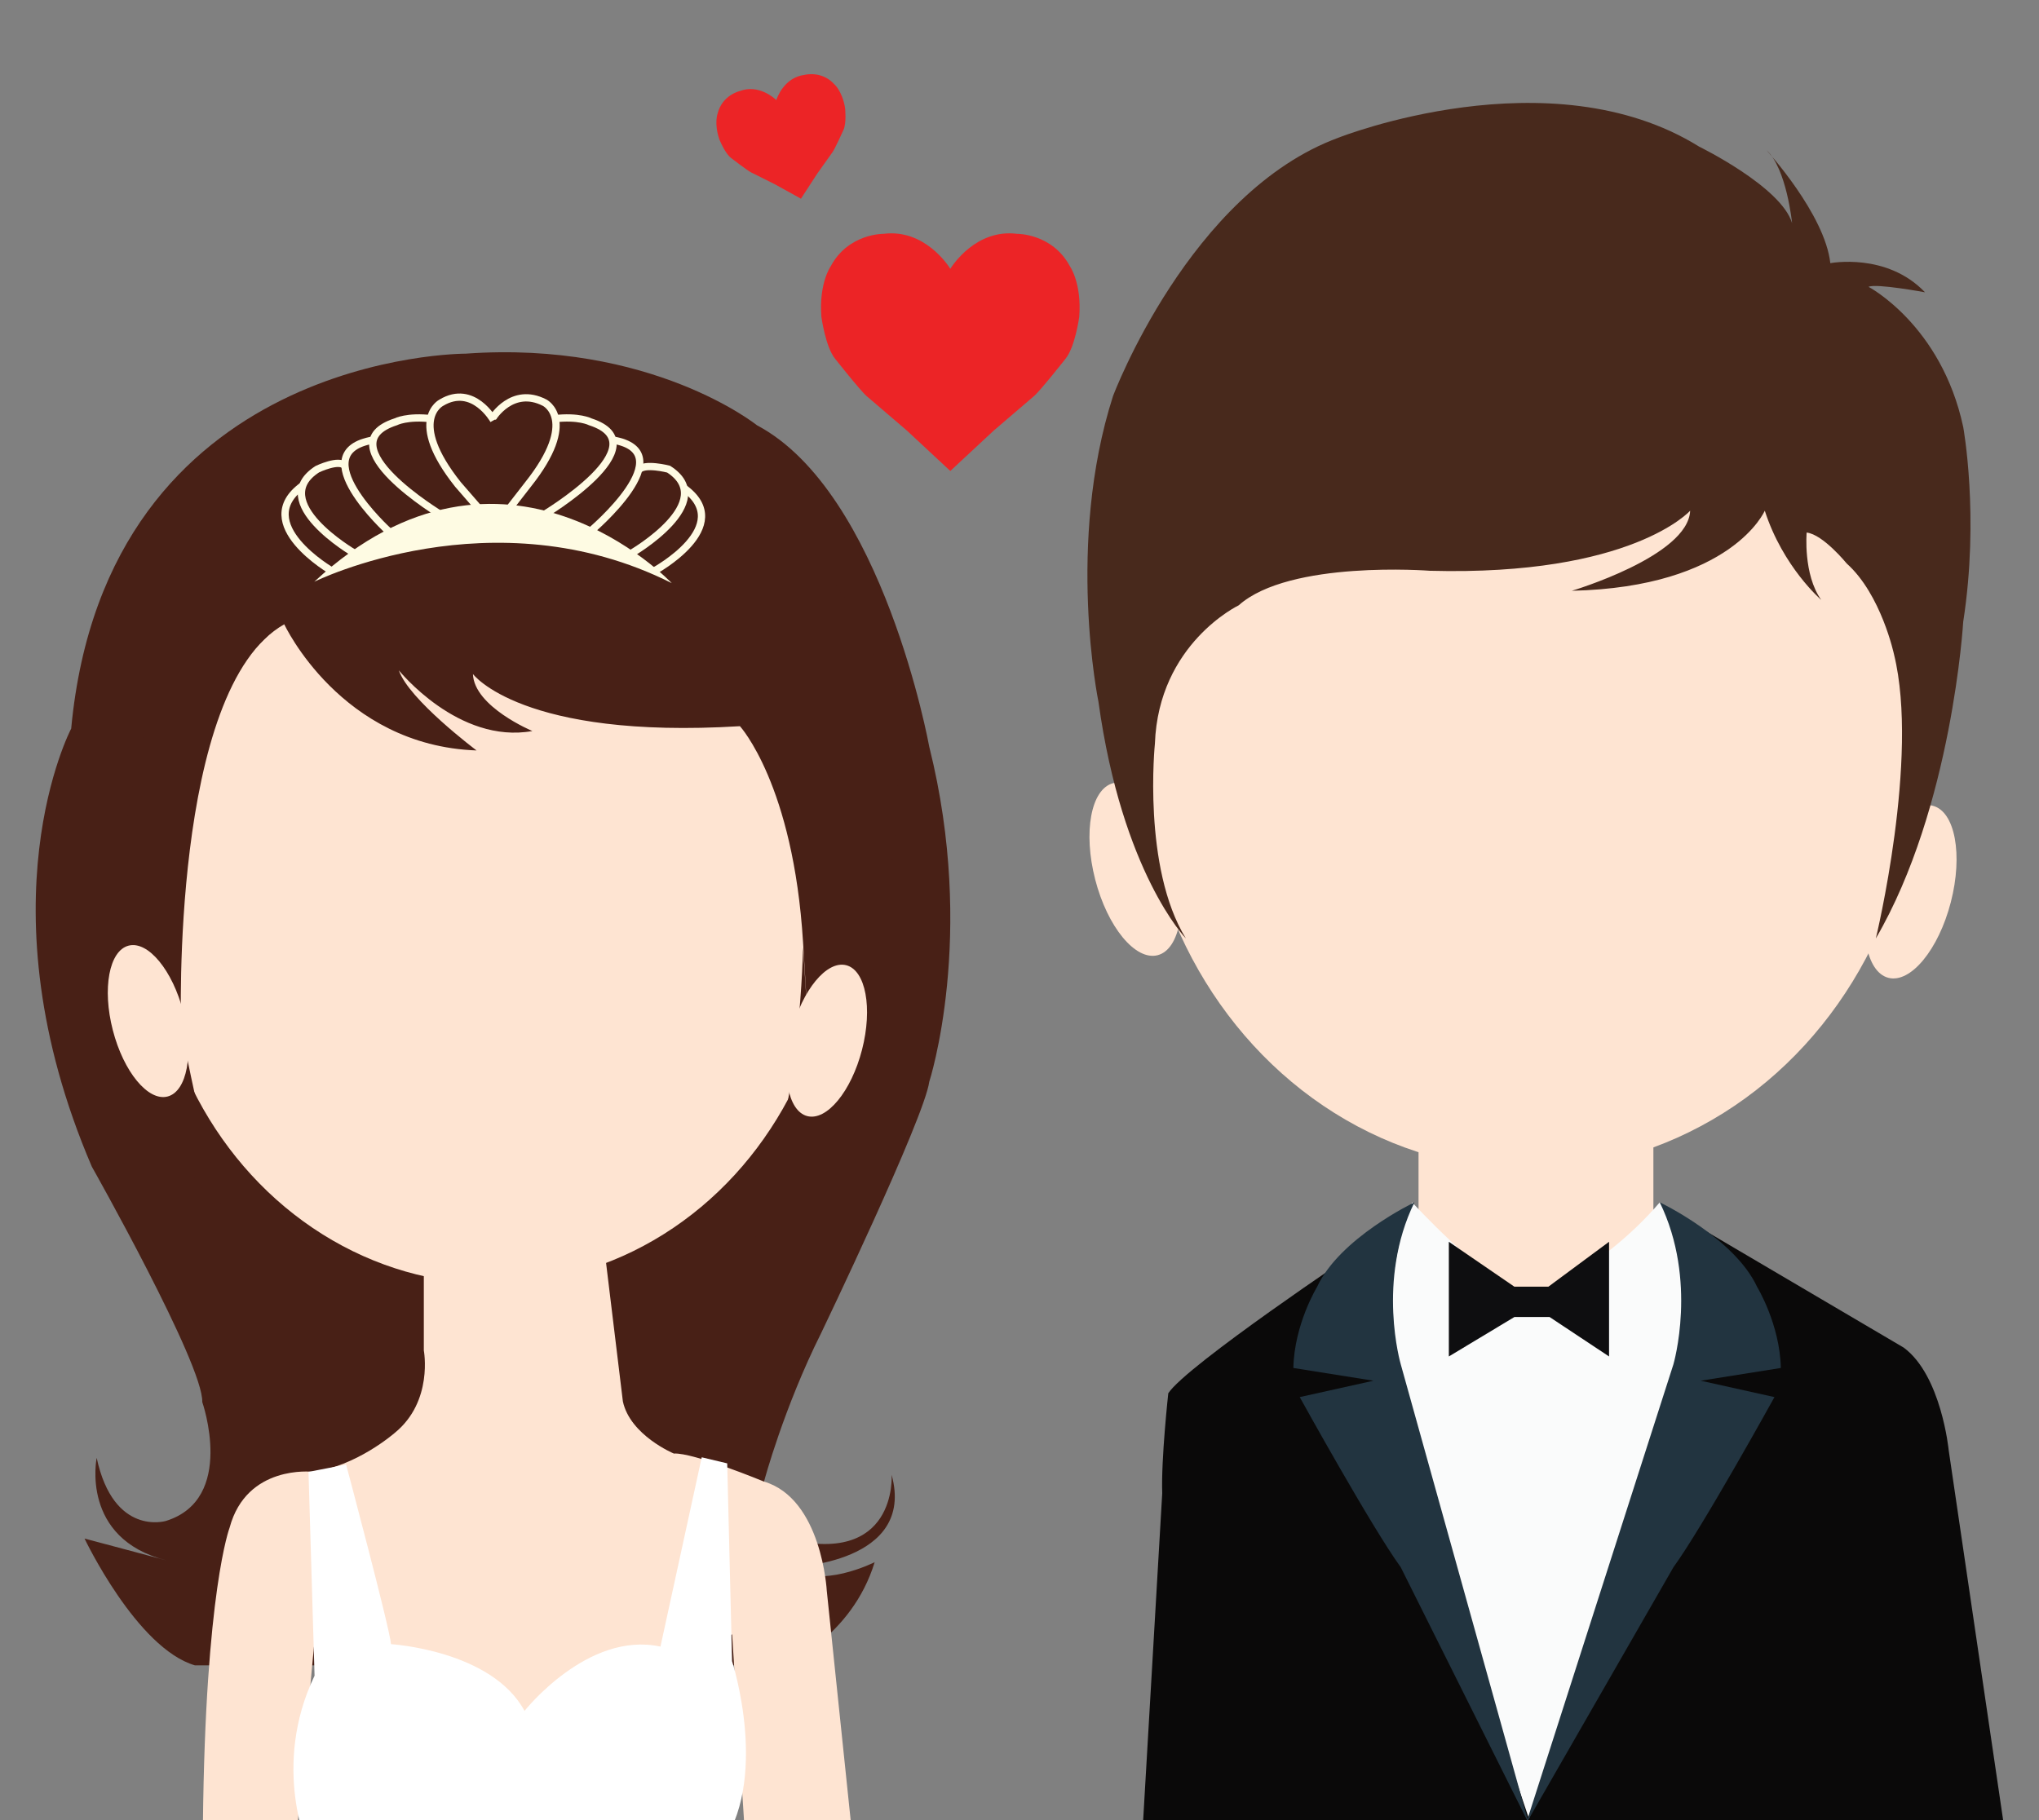 <?xml version="1.0" encoding="utf-8"?>
<!-- Generator: Adobe Illustrator 16.0.0, SVG Export Plug-In . SVG Version: 6.00 Build 0)  -->
<!DOCTYPE svg PUBLIC "-//W3C//DTD SVG 1.1//EN" "http://www.w3.org/Graphics/SVG/1.1/DTD/svg11.dtd">
<svg version="1.1" xmlns="http://www.w3.org/2000/svg" xmlns:xlink="http://www.w3.org/1999/xlink" x="0px" y="0px" width="280px"
	 height="250px" viewBox="0 0 280 250" enable-background="new 0 0 280 250" xml:space="preserve">
<rect x="0" y="0" width="280" height="250" fill="#808080" stroke="none"/>
<g id="사회초년생">
	<g>
		<path fill="#454446" d="M-213.966,156.012l-27.349,4.668c0,0-12.024,1.831-10.818,9.342l14.125,55.832c0,0,1.8,12.17,0.902,16.439
			h113.646c0,0,2.189-13.4,5.131-18.882l20.061-54.404l0.619-2.538l-1.596-0.403l-39.875-10.054H-213.966z"/>
		<path fill="#454446" d="M-98.27,166.771c0,0,5.729-0.506,7.684,4.47l7.664,71.052h-41.328
			C-124.25,242.293-105.357,168.598-98.27,166.771z"/>
		<path fill="#454446" d="M-248.343,161.794c0,0-6.198,1.46-9.001,16.887l-20.038,63.612h43.283c0,0-17.633-78.234-7.216-81.613
			L-248.343,161.794z"/>
		<path fill="#FEE4D2" d="M-232.134,84.306V58.451c0,0,1.158-10.122,14.472-12.741l36.473-1.876v94.061
			C-181.19,137.896-217.663,143.891-232.134,84.306z"/>
		<path fill="#FEE4D2" d="M-130.896,84.306V58.451c0,0-1.156-10.122-14.469-12.741l-36.466-1.876v94.061
			C-181.832,137.896-145.365,143.891-130.896,84.306z"/>
		<path fill="#FEE4D2" d="M-196.301,133.535c0,0,8.892,21.508,8.317,23.463h21.12c0,0,1.881-18.216,5.08-26.949L-196.301,133.535z"
			/>
		<path fill="#FFFFFF" d="M-192.3,144.088c0,0-1.948,1.164-3.644,1.943c0,0-14.673,38.326,17.664,70.405
			c0,0,25.182-35.205,21.191-70.849l-6.938-2.659l-13.938,15.886L-192.3,144.088z"/>
		<polygon fill="#6D9FD4" points="-185.888,155.23 -178.281,146.888 -169.086,153.989 -173.969,162.209 -169.086,171.898 
			-178.279,216.437 -187.044,171.775 -181.726,161.944 		"/>
		<path fill="#FFFFFF" stroke="#D8D8D8" stroke-width="0.1" stroke-miterlimit="10" d="M-192.3,144.088l2.74,14.727l13.685-13.35
			C-175.875,145.465-187.279,146.629-192.3,144.088z"/>
		<path fill="#FFFFFF" stroke="#D8D8D8" stroke-width="0.1" stroke-miterlimit="10" d="M-164.025,142.441l-0.723,14.895
			l-15.404-11.892C-180.152,145.444-168.664,145.463-164.025,142.441z"/>
		<path fill="#353535" d="M-161.637,143.522c0,0,27.041,9.838,33.512,25.188l-14.461,7.194l9.211,5.757l-44.271,33.86
			C-177.646,215.522-154.664,168.68-161.637,143.522z"/>
		<path fill="#353535" d="M-193.77,144.924c0,0-27.8,10.353-34.271,25.703l16.157,3.741l-9.211,5.757l42.7,36.312
			C-178.396,216.437-200.742,170.083-193.77,144.924z"/>
		<path fill="#CCCCCC" d="M-174.887,228.793c0,1.708-1.42,3.083-3.174,3.083c-1.756,0-3.18-1.375-3.18-3.083
			c0-1.704,1.424-3.084,3.18-3.084C-176.307,225.709-174.887,227.089-174.887,228.793z"/>
		<path fill="#3D2D23" d="M-229.601,93.789c0,0-16.024-30.996-2.533-56.996c0,0,8.509-15.333,20.176-17
			c0,0,10.933-17.331,42.833-11.667c0,0,27.104,2.167,38.229,24.5c0,0,9.105,12.333,5.271,40c0,0-2.563,18.41-9.254,24.623
			c0,0,7.186-23.866-2.48-30.533c0,0-37.516-4.922-70.766-15.255C-208.125,51.461-225.298,73.117-229.601,93.789z"/>
		<g>
			<path fill="#354055" d="M-195.198,245.613c0,1.87-1.516,3.387-3.387,3.387h-77.904c-1.871,0-3.387-1.517-3.387-3.387v-57.809
				c0-1.87,1.516-3.387,3.387-3.387h77.904c1.871,0,3.387,1.517,3.387,3.387V245.613z"/>
			<rect x="-254.247" y="187.798" fill="none" stroke="#C4C2CE" stroke-miterlimit="10" width="3.387" height="3.733"/>
			<path fill="#283A4F" d="M-255.108,190.993l-3.439,16.936c0,0-0.736,1.857,3.439,2.622l3.93,0.229c0,0,1.965-0.142,3.439-1.948
				c0,0,0.736-0.775,0-5.13l-2.457-12.709H-255.108z"/>
			<rect x="-226.134" y="187.798" fill="none" stroke="#C4C2CE" stroke-miterlimit="10" width="3.387" height="3.733"/>
			<path fill="#283A4F" d="M-226.995,190.993l-3.439,16.936c0,0-0.736,1.857,3.439,2.622l3.93,0.229c0,0,1.966-0.142,3.439-1.948
				c0,0,0.736-0.775,0-5.13l-2.457-12.709H-226.995z"/>
			<path fill="none" stroke="#283A4F" stroke-width="4" stroke-miterlimit="10" d="M-252.554,188.422
				c0,0-3.563-19.222,15.225-19.222c0,0,13.71-0.833,12.889,19.349"/>
		</g>
		
			<ellipse transform="matrix(0.982 0.187 -0.187 0.982 15.056 26.457)" fill="#FEE4D2" cx="-132.648" cy="93" rx="3.607" ry="9.667"/>
		
			<ellipse transform="matrix(-0.982 0.187 -0.187 -0.982 -435.861 227.132)" fill="#FEE4D2" cx="-228.648" cy="93" rx="3.607" ry="9.667"/>
	</g>
</g>
<g id="결혼적령기">
	<g>
		
			<ellipse transform="matrix(0.998 -0.056 0.056 0.998 -19.486 -9.86)" fill="#FEE4D2" cx="-186.069" cy="343.552" rx="42.139" ry="57.03"/>
		<path fill="#FEE4D2" d="M-202.416,387.143c0,0,2.41,20.588-1.09,32.42c0,0,21.275,9.352,44.148-6.086
			c0,0-7.193-5.996-5.781-23.521L-202.416,387.143z"/>
		<path fill="#FEE4D2" d="M-277.972,503.211c0,0-1.926,15.195,0,17.695l29.37,1.525c0,0,1.942-13.916,2.115-19.221H-277.972z"/>
		<path fill="#FEE4D2" d="M-95.878,498.188c0,0,1.926,18.145,0,21.131l-29.369,1.82c0,0-1.943-16.617-2.115-22.951H-95.878z"/>
		<path fill="#D8B09C" d="M-230.507,408.449l-23.986,10.516c0,0,17.639,65.502,8.389,103.467l117.584-3.451
			c0,0-1.803-75.998,4.275-96.129c0,0-35.336-10.566-36.631-16.193c0,0-20.707,26.074-42.71,1.791H-230.507z"/>
		<path fill="#D1A18C" d="M-252.458,418.902c0,0-25.116,1.877-30.946,70.041l41.18,3.889
			C-242.224,492.832-248.421,433.42-252.458,418.902z"/>
		<path fill="#D1A18C" d="M-124.058,422.225c0,0-8.172,26.047-4.766,68.316l38.457-5.186
			C-90.367,485.355-103.259,425.459-124.058,422.225z"/>
		<path fill="#D8B09C" stroke="#D1A18C" stroke-miterlimit="10" d="M-283.492,488.943l-8.211,11.486c0,0,2.939,6.146,9.598,3.234
			c0,0,3.826-2.318,6.49-0.053c0,0,2.606,2.91,6.212,2.533c0,0,1.805,0.432,6.282-1.455c0,0,2.371-1.35,3.48-0.432
			c0,0,2.053,2.373,4.105,2.75c0,0,2.94,1.025,5.325-1.779c0,0,3.328-3.451,6.712,0.916c0,0,2.718,2.049,4.271,2.158l-3.521-15.471
			L-283.492,488.943z"/>
		<path fill="#D8B09C" stroke="#D1A18C" stroke-miterlimit="10" d="M-90.148,485.787l7.762,11.488c0,0-2.779,6.146-9.072,3.234
			c0,0-3.619-2.318-6.137-0.053c0,0-2.463,2.912-5.873,2.533c0,0-1.707,0.432-5.939-1.455c0,0-2.242-1.35-3.291-0.432
			c0,0-1.941,2.373-3.881,2.75c0,0-2.781,1.025-5.035-1.779c0,0-3.146-3.451-6.346,0.916c0,0-2.568,2.051-4.037,2.158l3.328-15.473
			L-90.148,485.787z"/>
		<path fill="#754F1F" d="M-169.875,303.049c0,0,14.895,22.976,22.523,28.152c0,0,1.283,39.957-17.787,58.754
			c0,0-4.088,17.709,7.9,25.064c0,0,13.895,8.447,24.248,8.174l24.248,4.086c0,0,14.984,6.268,18.525,22.07
			c0,0-6.539-24.521-27.789-36.236c0,0-5.721-3.543-6.813-5.994c0,0-4.631-18.799-1.088-38.959c0,0,3.256-18.978-3.207-45.969
			c0,0-0.258-3.523-3.525-11.332c0,0-8.355-19.48-15.439-25.611c0,0-10.535-12.385-34.328-12.347c0,0-22.568,2.902-24.339,11.62
			c0,0-17.073,5.813-24.702,25.247c0,0-8.207,18.206-8.343,38.095c0,0,0.214,48.498-2.448,57.186c0,0-2.378,13.197-3.195,19.191
			c0,0-1.227,5.586-4.479,10.428c0,0-11.867,11.641-12.685,22.811c0,0-1.635,24.93,12.26,28.744c0,0-1.297-8.502,2.006-13.508
			c0.074-0.115,0.152-0.23,0.232-0.346c3.541-5.039-0.195,5.68,11.248,8.404c0,0,7.629,2.996,23.08-0.775
			c0,0,12.201-4.402,14.518-9.305c0,0-17.301,0-17.301-10.08c0-10.082,2.654-12.098,4.562-16.32c0,0,6.064-15.422,6.882-18.146
			c0,0,5.795-20.205,2.934-30.693c0,0-11.106-11.76-16.555-28.834c0,0-3.24-19.215-0.364-32.875c0,0,1.454-6.176,5.269-11.443
			C-213.828,322.301-177.912,314.627-169.875,303.049z"/>
		
			<ellipse transform="matrix(0.982 0.187 -0.187 0.982 64.143 34.035)" fill="#FEE4D2" cx="-148.257" cy="356.864" rx="3.607" ry="9.667"/>
		
			<ellipse transform="matrix(-0.982 0.187 -0.187 -0.982 -369.865 748.633)" fill="#FEE4D2" cx="-220.257" cy="356.864" rx="3.607" ry="9.667"/>
	</g>
</g>
<g id="신혼부부">
	<g>
		<path fill="#482016" d="M63.943,48.577c0,0-49.333-0.167-54.167,51.5c0,0-12.666,24.001,2.834,60.167
			c0,0,15.332,27.166,15.166,32.332c0,0,4.666,13.334-5,16.334c0,0-7.167,2.168-9.5-8.666c0,0-2.291,11.082,9.584,14.082l-11.25-3
			c0,0,7.166,15.084,15.166,17.418h80.834c0,0,9.333-3.834,12.5-14.168c0,0-7.668,3.834-11.334,0.668c0,0,17-0.5,13.667-12.668
			c0,0,0.833,12.834-14.833,8.668c0,0-3.167-1.502-2.667-7.834c0,0,2.666-10,7.833-20.334c0,0,14.166-29.5,14.834-34.5
			c0,0,6.5-20,0-46c0,0-6.334-35-23.667-44.167C103.943,58.41,89.443,46.743,63.943,48.577z"/>
		<ellipse fill="#FEE4D2" cx="67.699" cy="125.5" rx="46.833" ry="50.846"/>
		<path fill="#482016" d="M39.034,85.749c0,0,7.742,16.661,26.409,17.328c0,0-9.333-7-10.667-11c0,0,8.166,10.167,18.334,8.333
			c0,0-8-3.333-8.167-7.833c0,0,6.667,9,36.667,7.167c0,0,7.334,8,8.666,29.667c1.334,21.666,0,0.666,0,0.666s-0.332,20.834-5.5,34
			c0,0-1.5,4.334-1,9c0,0,4.166-9.5,7.834-15.5c0,0,6-13.332,8-23c0,0,6.834-27,1.666-40.833c0,0-7.834-25.5-26.166-28
			c-18.334-2.5-54.243-2.495-65.576,15.005c0,0-10.924,8.161-13.424,44.995c0,0-2,14.833,7,31.667c0,0,8.674,9.256,8.674,14.088
			c0,0-4.918-19.332-6.918-30.5C24.866,140.998,23.367,94.582,39.034,85.749z"/>
		<path fill="#FEE4D2" d="M25.176,139c1.477,5.723,0.505,10.922-2.169,11.611s-6.038-3.391-7.515-9.115
			c-1.476-5.721-0.504-10.92,2.17-11.609S23.701,133.277,25.176,139z"/>
		<path fill="#FEE4D2" d="M108.691,141.691c-1.476,5.723-0.505,10.922,2.169,11.611s6.039-3.391,7.515-9.115
			c1.476-5.721,0.505-10.92-2.169-11.609S110.167,135.969,108.691,141.691z"/>
		<path fill="#FEE4D2" d="M58.2,170.486v15c0,0,1.333,7-4,11.332c0,0-5.333,4.666-11.333,5.334c0,0-9-1-11.333,7.666
			c0,0-3.334,8.689-3.668,40.678l13,0.002l2.241-24.291L71.2,241.152l29.334-16.668l1.666,26.014l14.666-0.002l-3.332-32.012
			c0,0-0.668-12.666-8.668-15c0,0-9.666-4.002-12.332-3.834c0,0-6-2.5-7-7.166l-2.668-21.998H58.2z"/>
		<path fill="#FFFFFF" d="M42.363,202.166l5.167-1c0,0,6,22.5,6.166,24.666c0,0,13.834,0.834,18.334,9.168
			c0,0,8.666-11.002,18.666-8.834l5.667-26l3.5,0.834l0.667,27.166c0,0,5.333,16.5-1.834,25.834H42.363
			c0,0-5.167-11.334,0.833-23.834L42.363,202.166z"/>
		<path fill="#FEFBE3" d="M43.158,79.903c0,0,24.542-12.167,49.084,0.191C92.242,80.094,69.272,55.736,43.158,79.903z"/>
		<g>
			<path fill="none" stroke="#FEFBE3" stroke-miterlimit="10" d="M45.584,78.439c0,0-11.255-6.5-4.005-11.75"/>
			<path fill="none" stroke="#FEFBE3" stroke-miterlimit="10" d="M48.584,75.939c0,0-12-7-5-11.5c0,0,3.028-1.444,3.778-0.444"/>
			<path fill="none" stroke="#FEFBE3" stroke-miterlimit="10" d="M53.334,72.939c0,0-11.916-10.833-2.083-12.5"/>
			<path fill="none" stroke="#FEFBE3" stroke-miterlimit="10" d="M60.617,70.749c0,0-16.032-9.643-6.282-12.809
				c0,0,1.584-0.833,5-0.417"/>
			<path fill="none" stroke="#FEFBE3" stroke-miterlimit="10" d="M67.788,57.726c0,0-2.816-5.04-7.178-2.417
				c0,0-4.747,2.387,2.277,11.229l2.979,3.43"/>
			<path fill="none" stroke="#FEFBE3" stroke-miterlimit="10" d="M89.813,78.439c0,0,11.35-6.164,4.1-11.414"/>
			<path fill="none" stroke="#FEFBE3" stroke-miterlimit="10" d="M86.813,75.939c0,0,12-7,5-11.5c0,0-3.368-0.878-4.118,0.122"/>
			<path fill="none" stroke="#FEFBE3" stroke-miterlimit="10" d="M81.117,72.939c0,0,12.864-10.833,3.03-12.5"/>
			<path fill="none" stroke="#FEFBE3" stroke-miterlimit="10" d="M74.617,70.749c0,0,16.196-9.643,6.446-12.809
				c0,0-1.583-0.833-5-0.417"/>
			<path fill="none" stroke="#FEFBE3" stroke-miterlimit="10" d="M67.661,57.406c0,0,2.668-4.397,7.129-2.098
				c0,0,4.746,2.387-2.278,11.229l-2.947,3.795"/>
		</g>
	</g>
	<g>
		<ellipse fill="#FEE4D2" cx="209.959" cy="102.646" rx="53.422" ry="57.998"/>
		
			<ellipse transform="matrix(0.968 -0.25 0.25 0.968 -24.892 42.72)" fill="#FEE4D2" cx="155.932" cy="119.47" rx="5.704" ry="12.207"/>
		
			<ellipse transform="matrix(-0.968 -0.25 0.25 -0.968 485.583 306.67)" fill="#FEE4D2" cx="262.24" cy="122.54" rx="5.704" ry="12.206"/>
		<path fill="#0A0909" d="M186.6,171.709c0,0-23.668,15.832-26.168,19.66c0,0-0.998,9.047-0.832,13.744l-2.668,45.754l118.168-0.695
			l-7.5-50.975c0,0-1-10.264-6.168-14.092l-28.666-16.875L186.6,171.709z"/>
		<path fill="#48291C" d="M242.344,70.147c0,0-4.5,10.5-26.5,11c0,0,16-4.75,16.25-11c0,0-8,9-35.75,8.25c0,0-19.25-1.5-26.25,4.75
			c0,0-11,5.25-11.5,19c0,0-1.75,17,4.25,26.75c0,0-8.75-9-12-32.5c0,0-4.5-21.75,2-42c0,0,10.5-28,31-35.5c0,0,29-11.5,49.5,1.25
			c0,0,11.25,5.5,12.75,10.5c0,0-0.75-7.5-3.5-10c0,0,8,8.75,8.75,15.5c0,0,7.75-1.5,13,4c0,0-6.75-1.25-7.75-0.75
			c0,0,10,5.25,13,19.25c0,0,2.25,12.25,0,26.75c0,0-1.5,25.5-12,43.5c0,0,6-24.75,2.5-39c0,0-1.75-8.25-6.5-12.5
			c0,0-3.25-4-5.5-4.25c0,0-0.5,5.75,2,9.25C250.094,82.397,244.844,77.897,242.344,70.147z"/>
		<rect x="194.797" y="151.646" fill="#FEE4D2" width="32.25" height="36.5"/>
		<path fill="#FAFBFB" d="M193.922,165.146c0,0,9.125,10,15.875,13.375c0,0,10.125-4,18.125-13.375c0,0,8,11.125,0.875,31.25
			l-18.838,53.408l-18.314-54.408C191.645,195.396,188.797,177.021,193.922,165.146z"/>
		<path fill="#223440" d="M227.922,165.146c0,0,10.25,4.875,13.375,11.625c0,0,3.125,5.125,3.25,11.125l-11,1.75l10.125,2.25
			c0,0-9.875,17.875-13.875,23.375l-20.25,35.25l20.25-63.125C229.797,187.396,233.172,175.896,227.922,165.146z"/>
		<path fill="#223440" d="M194.232,165.146c0,0-10.25,4.875-13.375,11.625c0,0-3.125,5.125-3.25,11.125l11,1.75l-10.125,2.25
			c0,0,9.875,17.875,13.875,23.375l17.602,35.25l-17.602-63.125C192.357,187.396,188.982,175.896,194.232,165.146z"/>
		<polygon fill="#0E0E10" points="207.959,176.732 212.627,176.732 220.959,170.564 220.959,186.314 212.793,180.898 
			207.959,180.898 198.959,186.314 198.959,170.564 		"/>
		<line fill="#223440" x1="209.959" y1="180.648" x2="209.959" y2="249.697"/>
		<line fill="#223440" x1="191.297" y1="176.23" x2="198.959" y2="185.064"/>
		<line fill="#223440" x1="220.297" y1="185.064" x2="230.41" y2="173.045"/>
	</g>
	<path fill="#EC2426" d="M146.912,36.559c-2.418-4.513-7.253-4.442-7.253-4.442c-5.582-0.698-8.843,4.293-9.16,4.804
		c-0.318-0.511-3.578-5.501-9.161-4.804c0,0-4.835-0.071-7.253,4.442c0,0-1.651,2.297-1.289,6.971c0,0,0.564,4.15,1.895,5.762
		c0,0,3.505,4.444,4.352,5.144l5.479,4.691l5.951,5.539v0.049l0.027-0.024l0.025,0.024v-0.049l5.951-5.539l5.48-4.691
		c0.846-0.699,4.352-5.144,4.352-5.144c1.33-1.612,1.895-5.762,1.895-5.762C148.563,38.855,146.912,36.559,146.912,36.559z"/>
	<path fill="#EC2426" d="M114.566,11.569c-1.729-1.907-4.079-1.283-4.079-1.283c-2.808,0.34-3.79,3.172-3.883,3.459
		c-0.217-0.21-2.416-2.247-5.054-1.227c0,0-2.366,0.555-2.996,3.051c0,0-0.525,1.322,0.222,3.557c0,0,0.78,1.956,1.625,2.58
		c0,0,2.252,1.741,2.75,1.979l3.244,1.62l3.577,1.976l0.007,0.024l0.01-0.016l0.016,0.009l-0.006-0.024l2.227-3.426l2.102-2.956
		c0.328-0.444,1.496-3.039,1.496-3.039c0.451-0.948,0.222-3.042,0.222-3.042C115.651,12.488,114.566,11.569,114.566,11.569z"/>
</g>
</svg>
